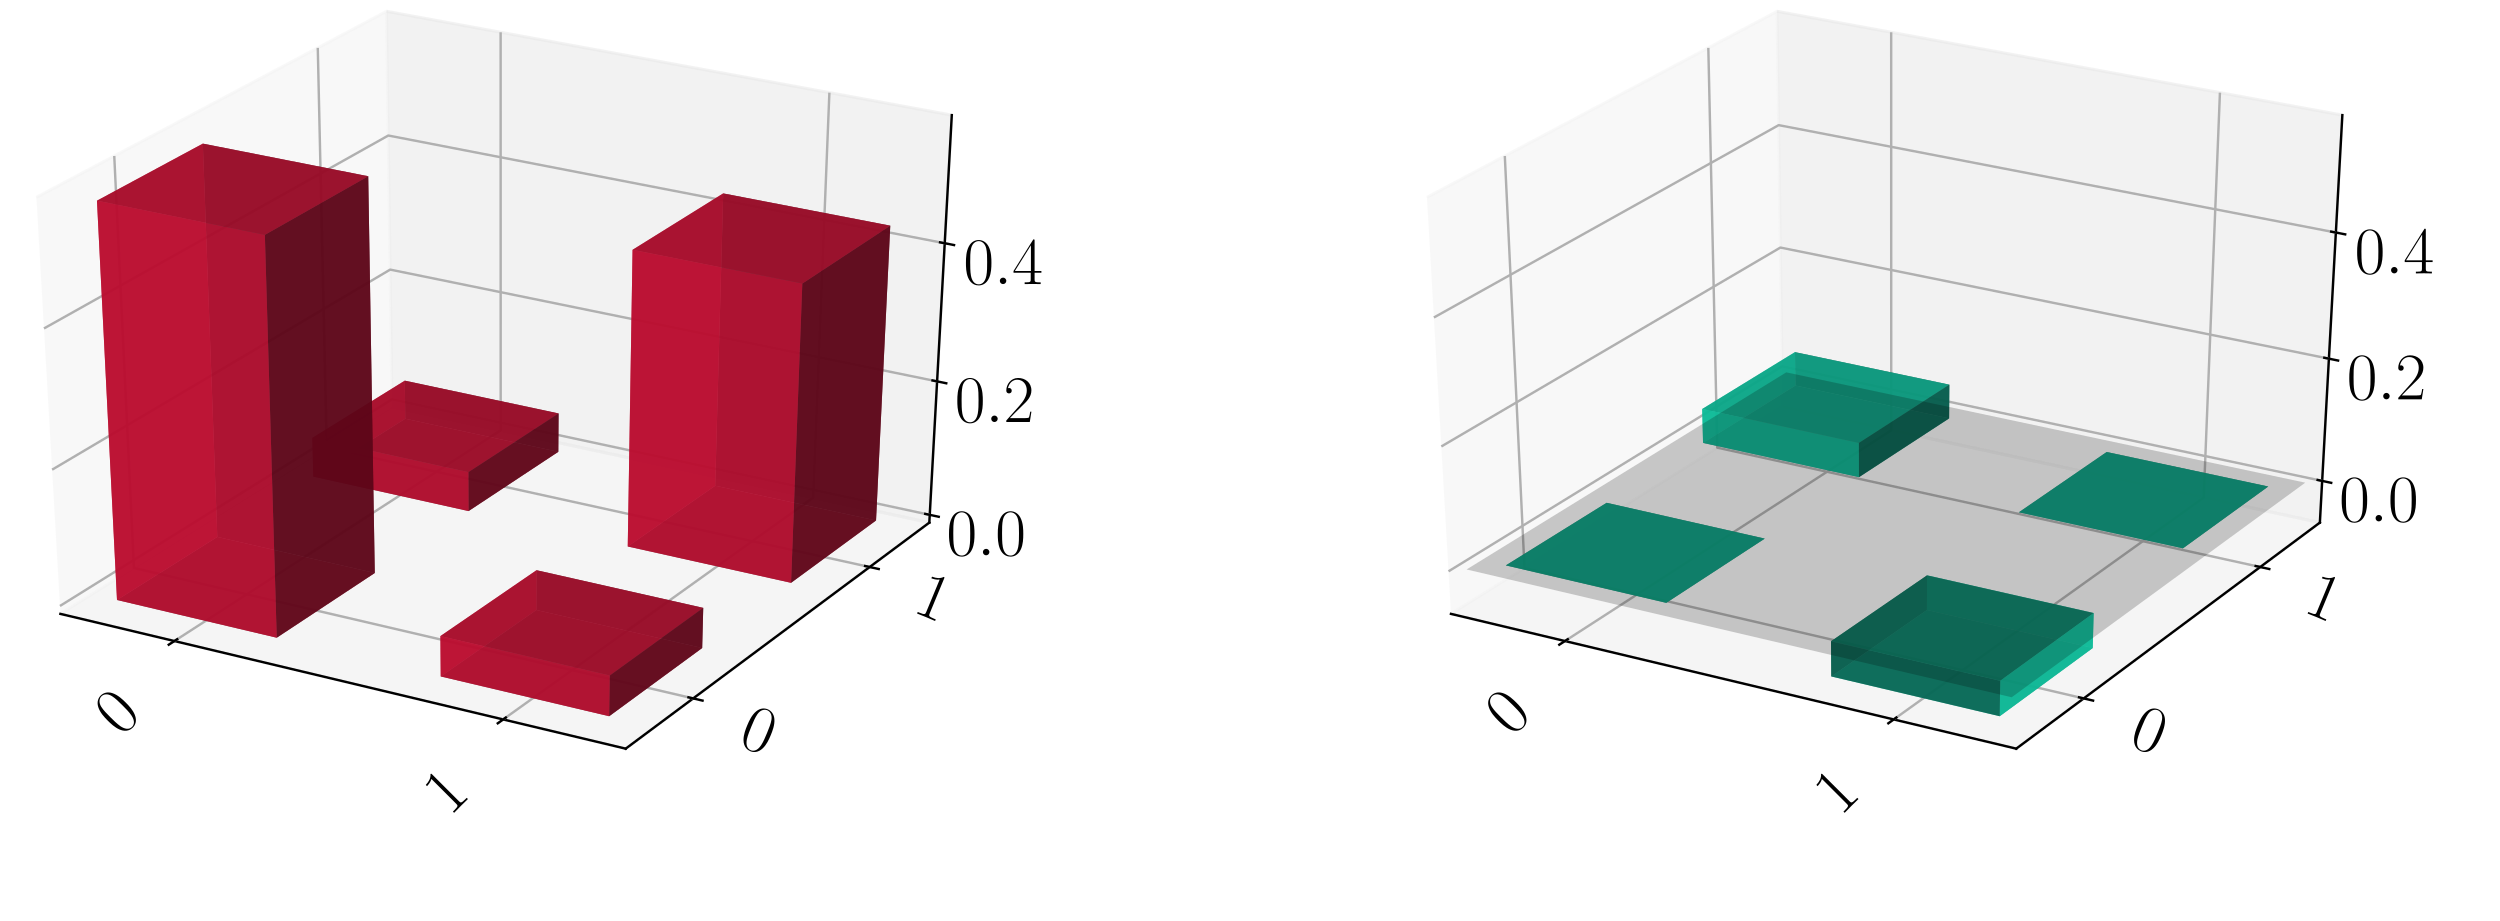 <?xml version="1.0" encoding="utf-8" standalone="no"?>
<!DOCTYPE svg PUBLIC "-//W3C//DTD SVG 1.1//EN"
  "http://www.w3.org/Graphics/SVG/1.1/DTD/svg11.dtd">
<!-- Created with matplotlib (https://matplotlib.org/) -->
<svg height="302.4pt" version="1.1" viewBox="0 0 820.8 302.4" width="820.8pt" xmlns="http://www.w3.org/2000/svg" xmlns:xlink="http://www.w3.org/1999/xlink">
 <defs>
  <style type="text/css">
*{stroke-linecap:butt;stroke-linejoin:round;}
  </style>
 </defs>
 <g id="figure_1">
  <g id="patch_1">
   <path d="M 0 302.4 
L 820.8 302.4 
L 820.8 0 
L 0 0 
z
" style="fill:#ffffff;"/>
  </g>
  <g id="patch_2">
   <path d="M -30.6 262.8 
L 349.855 262.8 
L 349.855 -14.4 
L -30.6 -14.4 
z
" style="fill:#ffffff;"/>
  </g>
  <g id="pane3d_1">
   <g id="patch_3">
    <path d="M 19.835 201.549 
L 128.723 133.585 
L 126.91 3.719 
L 11.951 64.782 
" style="fill:#f2f2f2;opacity:0.5;stroke:#f2f2f2;stroke-linejoin:miter;"/>
   </g>
  </g>
  <g id="pane3d_2">
   <g id="patch_4">
    <path d="M 128.723 133.585 
L 305.112 171.581 
L 312.492 37.799 
L 126.91 3.719 
" style="fill:#e6e6e6;opacity:0.5;stroke:#e6e6e6;stroke-linejoin:miter;"/>
   </g>
  </g>
  <g id="pane3d_3">
   <g id="patch_5">
    <path d="M 19.835 201.549 
L 205.42 245.801 
L 305.112 171.581 
L 128.723 133.585 
" style="fill:#ececec;opacity:0.5;stroke:#ececec;stroke-linejoin:miter;"/>
   </g>
  </g>
  <g id="axis3d_1">
   <g id="line2d_1">
    <path d="M 19.835 201.549 
L 205.42 245.801 
" style="fill:none;stroke:#000000;stroke-linecap:square;stroke-width:0.8;"/>
   </g>
   <g id="Line3DCollection_1">
    <path d="M 57.255 210.471 
L 164.384 141.267 
L 164.365 10.597 
" style="fill:none;stroke:#b0b0b0;stroke-width:0.8;"/>
    <path d="M 165.194 236.209 
L 266.98 163.367 
L 272.304 30.419 
" style="fill:none;stroke:#b0b0b0;stroke-width:0.8;"/>
   </g>
   <g id="xtick_1">
    <g id="line2d_2">
     <path d="M 58.178 209.875 
L 55.405 211.667 
" style="fill:none;stroke:#000000;stroke-linecap:square;stroke-width:0.8;"/>
    </g>
    <g id="text_1">
     <!-- 0 -->
     <defs>
      <path d="M 42 31.844 
C 42 37.969 41.906 48.422 37.703 56.453 
C 34 63.484 28.094 66 22.906 66 
C 18.094 66 12 63.781 8.203 56.562 
C 4.203 49.016 3.797 39.672 3.797 31.844 
C 3.797 26.109 3.906 17.375 7 9.734 
C 11.297 -0.609 19 -2 22.906 -2 
C 27.5 -2 34.5 -0.109 38.594 9.438 
C 41.594 16.375 42 24.5 42 31.844 
z
M 22.906 -0.406 
C 16.5 -0.406 12.703 5.125 11.297 12.75 
C 10.203 18.688 10.203 27.328 10.203 32.953 
C 10.203 40.688 10.203 47.109 11.5 53.234 
C 13.406 61.781 19 64.391 22.906 64.391 
C 27 64.391 32.297 61.672 34.203 53.438 
C 35.5 47.719 35.594 40.984 35.594 32.953 
C 35.594 26.422 35.594 18.375 34.406 12.453 
C 32.297 1.5 26.406 -0.406 22.906 -0.406 
z
" id="CMR17-48"/>
     </defs>
     <g transform="translate(39.74 242.136)rotate(-45)scale(0.22 -0.22)">
      <use transform="scale(0.996)" xlink:href="#CMR17-48"/>
     </g>
    </g>
   </g>
   <g id="xtick_2">
    <g id="line2d_3">
     <path d="M 166.073 235.58 
L 163.433 237.47 
" style="fill:none;stroke:#000000;stroke-linecap:square;stroke-width:0.8;"/>
    </g>
    <g id="text_2">
     <!-- 1 -->
     <defs>
      <path d="M 26.594 63.797 
C 26.594 65.891 26.5 66 25.094 66 
C 21.203 61.359 15.297 59.891 9.703 59.688 
C 9.406 59.688 8.906 59.688 8.797 59.5 
C 8.703 59.297 8.703 59.094 8.703 57 
C 11.797 57 17 57.594 21 59.984 
L 21 7.297 
C 21 3.797 20.797 2.594 12.203 2.594 
L 9.203 2.594 
L 9.203 0 
C 14 0.094 19 0.188 23.797 0.188 
C 28.594 0.188 33.594 0.094 38.406 0 
L 38.406 2.594 
L 35.406 2.594 
C 26.797 2.594 26.594 3.688 26.594 7.297 
z
" id="CMR17-49"/>
     </defs>
     <g transform="translate(147.674 268.293)rotate(-45)scale(0.22 -0.22)">
      <use transform="scale(0.996)" xlink:href="#CMR17-49"/>
     </g>
    </g>
   </g>
  </g>
  <g id="axis3d_2">
   <g id="line2d_4">
    <path d="M 305.112 171.581 
L 205.42 245.801 
" style="fill:none;stroke:#000000;stroke-linecap:square;stroke-width:0.8;"/>
   </g>
   <g id="Line3DCollection_2">
    <path d="M 37.513 51.204 
L 43.974 186.482 
L 227.578 229.304 
" style="fill:none;stroke:#b0b0b0;stroke-width:0.8;"/>
    <path d="M 104.331 15.713 
L 107.269 146.976 
L 285.522 186.165 
" style="fill:none;stroke:#b0b0b0;stroke-width:0.8;"/>
   </g>
   <g id="xtick_3">
    <g id="line2d_5">
     <path d="M 226.042 228.946 
L 230.653 230.022 
" style="fill:none;stroke:#000000;stroke-linecap:square;stroke-width:0.8;"/>
    </g>
    <g id="text_3">
     <!-- 0 -->
     <g transform="translate(241.875 244.311)rotate(-337.5)scale(0.22 -0.22)">
      <use transform="scale(0.996)" xlink:href="#CMR17-48"/>
     </g>
    </g>
   </g>
   <g id="xtick_4">
    <g id="line2d_6">
     <path d="M 284.034 185.838 
L 288.502 186.821 
" style="fill:none;stroke:#000000;stroke-linecap:square;stroke-width:0.8;"/>
    </g>
    <g id="text_4">
     <!-- 1 -->
     <g transform="translate(299.232 200.666)rotate(-337.5)scale(0.22 -0.22)">
      <use transform="scale(0.996)" xlink:href="#CMR17-49"/>
     </g>
    </g>
   </g>
  </g>
  <g id="axis3d_3">
   <g id="line2d_7">
    <path d="M 305.112 171.581 
L 312.492 37.799 
" style="fill:none;stroke:#000000;stroke-linecap:square;stroke-width:0.8;"/>
   </g>
   <g id="Line3DCollection_3">
    <path d="M 305.252 169.037 
L 128.689 131.11 
L 19.685 198.952 
" style="fill:none;stroke:#b0b0b0;stroke-width:0.8;"/>
    <path d="M 307.669 125.218 
L 128.094 88.515 
L 17.106 154.205 
" style="fill:none;stroke:#b0b0b0;stroke-width:0.8;"/>
    <path d="M 310.171 79.865 
L 127.48 44.493 
L 14.433 107.838 
" style="fill:none;stroke:#b0b0b0;stroke-width:0.8;"/>
   </g>
   <g id="xtick_5">
    <g id="line2d_8">
     <path d="M 303.779 168.72 
L 308.201 169.67 
" style="fill:none;stroke:#000000;stroke-linecap:square;stroke-width:0.8;"/>
    </g>
    <g id="text_5">
     <!-- $0.0$ -->
     <defs>
      <path d="M 18.406 4.797 
C 18.406 7.688 16 9.688 13.594 9.688 
C 10.703 9.688 8.703 7.297 8.703 4.891 
C 8.703 2 11.094 0 13.5 0 
C 16.406 0 18.406 2.391 18.406 4.797 
z
" id="CMMI12-58"/>
     </defs>
     <g transform="translate(310.747 182.316)scale(0.22 -0.22)">
      <use transform="scale(0.996)" xlink:href="#CMR17-48"/>
      <use transform="translate(45.69 0)scale(0.996)" xlink:href="#CMMI12-58"/>
      <use transform="translate(72.788 0)scale(0.996)" xlink:href="#CMR17-48"/>
     </g>
    </g>
   </g>
   <g id="xtick_6">
    <g id="line2d_9">
     <path d="M 306.17 124.912 
L 310.671 125.832 
" style="fill:none;stroke:#000000;stroke-linecap:square;stroke-width:0.8;"/>
    </g>
    <g id="text_6">
     <!-- $0.2$ -->
     <defs>
      <path d="M 41.703 15.469 
L 39.906 15.469 
C 38.906 8.391 38.094 7.188 37.703 6.594 
C 37.203 5.797 30 5.797 28.594 5.797 
L 9.406 5.797 
C 13 9.688 20 16.766 28.5 24.938 
C 34.594 30.719 41.703 37.5 41.703 47.391 
C 41.703 59.188 32.297 66 21.797 66 
C 10.797 66 4.094 56.297 4.094 47.297 
C 4.094 43.391 7 42.891 8.203 42.891 
C 9.203 42.891 12.203 43.484 12.203 46.984 
C 12.203 50.094 9.594 51 8.203 51 
C 7.594 51 7 50.891 6.594 50.688 
C 8.5 59.188 14.297 63.391 20.406 63.391 
C 29.094 63.391 34.797 56.5 34.797 47.391 
C 34.797 38.703 29.703 31.219 24 24.734 
L 4.094 2.297 
L 4.094 0 
L 39.297 0 
z
" id="CMR17-50"/>
     </defs>
     <g transform="translate(313.477 138.559)scale(0.22 -0.22)">
      <use transform="scale(0.996)" xlink:href="#CMR17-48"/>
      <use transform="translate(45.69 0)scale(0.996)" xlink:href="#CMMI12-58"/>
      <use transform="translate(72.788 0)scale(0.996)" xlink:href="#CMR17-50"/>
     </g>
    </g>
   </g>
   <g id="xtick_7">
    <g id="line2d_10">
     <path d="M 308.645 79.57 
L 313.227 80.457 
" style="fill:none;stroke:#000000;stroke-linecap:square;stroke-width:0.8;"/>
    </g>
    <g id="text_7">
     <!-- $0.4$ -->
     <defs>
      <path d="M 33.594 64.797 
C 33.594 66.891 33.5 67 31.703 67 
L 2 19.594 
L 2 17 
L 27.797 17 
L 27.797 7.188 
C 27.797 3.594 27.594 2.594 20.594 2.594 
L 18.703 2.594 
L 18.703 0 
C 21.906 0.188 27.297 0.188 30.703 0.188 
C 34.094 0.188 39.5 0.188 42.703 0 
L 42.703 2.594 
L 40.797 2.594 
C 33.797 2.594 33.594 3.594 33.594 7.188 
L 33.594 17 
L 43.797 17 
L 43.797 19.594 
L 33.594 19.594 
z
M 28.094 58.172 
L 28.094 19.594 
L 4 19.594 
z
" id="CMR17-52"/>
     </defs>
     <g transform="translate(316.303 93.273)scale(0.22 -0.22)">
      <use transform="scale(0.996)" xlink:href="#CMR17-48"/>
      <use transform="translate(45.69 0)scale(0.996)" xlink:href="#CMMI12-58"/>
      <use transform="translate(72.788 0)scale(0.996)" xlink:href="#CMR17-52"/>
     </g>
    </g>
   </g>
  </g>
  <g id="axes_1">
   <g id="Poly3DCollection_1">
    <path clip-path="url(#pca7597a8c6)" d="M 133.052 137.476 
L 132.898 124.978 
L 183.397 135.738 
L 183.306 148.338 
z
" style="fill:#5d0618;fill-opacity:0.8;"/>
    <path clip-path="url(#pca7597a8c6)" d="M 102.864 156.46 
L 102.557 143.785 
L 132.898 124.978 
L 133.052 137.476 
z
" style="fill:#ba0c2f;fill-opacity:0.8;"/>
    <path clip-path="url(#pca7597a8c6)" d="M 102.864 156.46 
L 133.052 137.476 
L 183.306 148.338 
L 153.833 167.797 
z
" style="fill:#74081d;fill-opacity:0.8;"/>
    <path clip-path="url(#pca7597a8c6)" d="M 102.557 143.785 
L 153.778 155.019 
L 183.397 135.738 
L 132.898 124.978 
z
" style="fill:#a30a29;fill-opacity:0.8;"/>
    <path clip-path="url(#pca7597a8c6)" d="M 153.833 167.797 
L 183.306 148.338 
L 183.397 135.738 
L 153.778 155.019 
z
" style="fill:#5d0618;fill-opacity:0.8;"/>
    <path clip-path="url(#pca7597a8c6)" d="M 102.864 156.46 
L 153.833 167.797 
L 153.778 155.019 
L 102.557 143.785 
z
" style="fill:#ba0c2f;fill-opacity:0.8;"/>
   </g>
   <g id="Poly3DCollection_2">
    <path clip-path="url(#pca7597a8c6)" d="M 206.101 179.423 
L 234.813 159.47 
L 287.62 170.884 
L 259.718 191.35 
z
" style="fill:#74081d;fill-opacity:0.8;"/>
    <path clip-path="url(#pca7597a8c6)" d="M 234.813 159.47 
L 237.442 63.499 
L 292.293 74.089 
L 287.62 170.884 
z
" style="fill:#5d0618;fill-opacity:0.8;"/>
    <path clip-path="url(#pca7597a8c6)" d="M 206.101 179.423 
L 207.688 82.019 
L 237.442 63.499 
L 234.813 159.47 
z
" style="fill:#ba0c2f;fill-opacity:0.8;"/>
    <path clip-path="url(#pca7597a8c6)" d="M 259.718 191.35 
L 287.62 170.884 
L 292.293 74.089 
L 263.414 93.103 
z
" style="fill:#5d0618;fill-opacity:0.8;"/>
    <path clip-path="url(#pca7597a8c6)" d="M 206.101 179.423 
L 259.718 191.35 
L 263.414 93.103 
L 207.688 82.019 
z
" style="fill:#ba0c2f;fill-opacity:0.8;"/>
    <path clip-path="url(#pca7597a8c6)" d="M 207.688 82.019 
L 263.414 93.103 
L 292.293 74.089 
L 237.442 63.499 
z
" style="fill:#a30a29;fill-opacity:0.8;"/>
   </g>
   <g id="Poly3DCollection_3">
    <path clip-path="url(#pca7597a8c6)" d="M 176.094 200.277 
L 176.152 187.211 
L 230.887 199.577 
L 230.541 212.751 
z
" style="fill:#5d0618;fill-opacity:0.8;"/>
    <path clip-path="url(#pca7597a8c6)" d="M 144.7 222.094 
L 144.594 208.84 
L 176.152 187.211 
L 176.094 200.277 
z
" style="fill:#ba0c2f;fill-opacity:0.8;"/>
    <path clip-path="url(#pca7597a8c6)" d="M 144.7 222.094 
L 176.094 200.277 
L 230.541 212.751 
L 199.997 235.155 
z
" style="fill:#74081d;fill-opacity:0.8;"/>
    <path clip-path="url(#pca7597a8c6)" d="M 144.594 208.84 
L 200.187 221.791 
L 230.887 199.577 
L 176.152 187.211 
z
" style="fill:#a30a29;fill-opacity:0.8;"/>
    <path clip-path="url(#pca7597a8c6)" d="M 199.997 235.155 
L 230.541 212.751 
L 230.887 199.577 
L 200.187 221.791 
z
" style="fill:#5d0618;fill-opacity:0.8;"/>
    <path clip-path="url(#pca7597a8c6)" d="M 144.7 222.094 
L 199.997 235.155 
L 200.187 221.791 
L 144.594 208.84 
z
" style="fill:#ba0c2f;fill-opacity:0.8;"/>
   </g>
   <g id="Poly3DCollection_4">
    <path clip-path="url(#pca7597a8c6)" d="M 38.414 196.99 
L 71.347 176.279 
L 123.047 188.124 
L 90.858 209.377 
z
" style="fill:#74081d;fill-opacity:0.8;"/>
    <path clip-path="url(#pca7597a8c6)" d="M 71.347 176.279 
L 66.597 47.153 
L 120.897 57.862 
L 123.047 188.124 
z
" style="fill:#5d0618;fill-opacity:0.8;"/>
    <path clip-path="url(#pca7597a8c6)" d="M 38.414 196.99 
L 31.837 65.887 
L 66.597 47.153 
L 71.347 176.279 
z
" style="fill:#ba0c2f;fill-opacity:0.8;"/>
    <path clip-path="url(#pca7597a8c6)" d="M 90.858 209.377 
L 123.047 188.124 
L 120.897 57.862 
L 86.958 77.112 
z
" style="fill:#5d0618;fill-opacity:0.8;"/>
    <path clip-path="url(#pca7597a8c6)" d="M 38.414 196.99 
L 90.858 209.377 
L 86.958 77.112 
L 31.837 65.887 
z
" style="fill:#ba0c2f;fill-opacity:0.8;"/>
    <path clip-path="url(#pca7597a8c6)" d="M 31.837 65.887 
L 86.958 77.112 
L 120.897 57.862 
L 66.597 47.153 
z
" style="fill:#a30a29;fill-opacity:0.8;"/>
   </g>
  </g>
  <g id="patch_6">
   <path d="M 425.945 262.8 
L 806.4 262.8 
L 806.4 -14.4 
L 425.945 -14.4 
z
" style="fill:#ffffff;"/>
  </g>
  <g id="pane3d_4">
   <g id="patch_7">
    <path d="M 476.381 201.549 
L 585.269 133.585 
L 583.456 3.719 
L 468.496 64.782 
" style="fill:#f2f2f2;opacity:0.5;stroke:#f2f2f2;stroke-linejoin:miter;"/>
   </g>
  </g>
  <g id="pane3d_5">
   <g id="patch_8">
    <path d="M 585.269 133.585 
L 761.657 171.581 
L 769.037 37.799 
L 583.456 3.719 
" style="fill:#e6e6e6;opacity:0.5;stroke:#e6e6e6;stroke-linejoin:miter;"/>
   </g>
  </g>
  <g id="pane3d_6">
   <g id="patch_9">
    <path d="M 476.381 201.549 
L 661.965 245.801 
L 761.657 171.581 
L 585.269 133.585 
" style="fill:#ececec;opacity:0.5;stroke:#ececec;stroke-linejoin:miter;"/>
   </g>
  </g>
  <g id="axis3d_4">
   <g id="line2d_11">
    <path d="M 476.381 201.549 
L 661.965 245.801 
" style="fill:none;stroke:#000000;stroke-linecap:square;stroke-width:0.8;"/>
   </g>
   <g id="Line3DCollection_4">
    <path d="M 513.8 210.471 
L 620.93 141.267 
L 620.91 10.597 
" style="fill:none;stroke:#b0b0b0;stroke-width:0.8;"/>
    <path d="M 621.74 236.209 
L 723.525 163.367 
L 728.849 30.419 
" style="fill:none;stroke:#b0b0b0;stroke-width:0.8;"/>
   </g>
   <g id="xtick_8">
    <g id="line2d_12">
     <path d="M 514.724 209.875 
L 511.95 211.667 
" style="fill:none;stroke:#000000;stroke-linecap:square;stroke-width:0.8;"/>
    </g>
    <g id="text_8">
     <!-- 0 -->
     <g transform="translate(496.286 242.136)rotate(-45)scale(0.22 -0.22)">
      <use transform="scale(0.996)" xlink:href="#CMR17-48"/>
     </g>
    </g>
   </g>
   <g id="xtick_9">
    <g id="line2d_13">
     <path d="M 622.619 235.58 
L 619.978 237.47 
" style="fill:none;stroke:#000000;stroke-linecap:square;stroke-width:0.8;"/>
    </g>
    <g id="text_9">
     <!-- 1 -->
     <g transform="translate(604.219 268.293)rotate(-45)scale(0.22 -0.22)">
      <use transform="scale(0.996)" xlink:href="#CMR17-49"/>
     </g>
    </g>
   </g>
  </g>
  <g id="axis3d_5">
   <g id="line2d_14">
    <path d="M 761.657 171.581 
L 661.965 245.801 
" style="fill:none;stroke:#000000;stroke-linecap:square;stroke-width:0.8;"/>
   </g>
   <g id="Line3DCollection_5">
    <path d="M 494.059 51.204 
L 500.519 186.482 
L 684.123 229.304 
" style="fill:none;stroke:#b0b0b0;stroke-width:0.8;"/>
    <path d="M 560.876 15.713 
L 563.814 146.976 
L 742.068 186.165 
" style="fill:none;stroke:#b0b0b0;stroke-width:0.8;"/>
   </g>
   <g id="xtick_10">
    <g id="line2d_15">
     <path d="M 682.587 228.946 
L 687.198 230.022 
" style="fill:none;stroke:#000000;stroke-linecap:square;stroke-width:0.8;"/>
    </g>
    <g id="text_10">
     <!-- 0 -->
     <g transform="translate(698.42 244.311)rotate(-337.5)scale(0.22 -0.22)">
      <use transform="scale(0.996)" xlink:href="#CMR17-48"/>
     </g>
    </g>
   </g>
   <g id="xtick_11">
    <g id="line2d_16">
     <path d="M 740.579 185.838 
L 745.047 186.821 
" style="fill:none;stroke:#000000;stroke-linecap:square;stroke-width:0.8;"/>
    </g>
    <g id="text_11">
     <!-- 1 -->
     <g transform="translate(755.777 200.666)rotate(-337.5)scale(0.22 -0.22)">
      <use transform="scale(0.996)" xlink:href="#CMR17-49"/>
     </g>
    </g>
   </g>
  </g>
  <g id="axis3d_6">
   <g id="line2d_17">
    <path d="M 761.657 171.581 
L 769.037 37.799 
" style="fill:none;stroke:#000000;stroke-linecap:square;stroke-width:0.8;"/>
   </g>
   <g id="Line3DCollection_6">
    <path d="M 762.412 157.895 
L 585.083 120.274 
L 475.575 187.579 
" style="fill:none;stroke:#b0b0b0;stroke-width:0.8;"/>
    <path d="M 764.626 117.763 
L 584.538 81.275 
L 473.212 146.587 
" style="fill:none;stroke:#b0b0b0;stroke-width:0.8;"/>
    <path d="M 766.91 76.351 
L 583.977 41.085 
L 470.771 104.243 
" style="fill:none;stroke:#b0b0b0;stroke-width:0.8;"/>
   </g>
   <g id="xtick_12">
    <g id="line2d_18">
     <path d="M 760.932 157.581 
L 765.375 158.524 
" style="fill:none;stroke:#000000;stroke-linecap:square;stroke-width:0.8;"/>
    </g>
    <g id="text_12">
     <!-- $0.0$ -->
     <g transform="translate(767.987 171.19)scale(0.22 -0.22)">
      <use transform="scale(0.996)" xlink:href="#CMR17-48"/>
      <use transform="translate(45.69 0)scale(0.996)" xlink:href="#CMMI12-58"/>
      <use transform="translate(72.788 0)scale(0.996)" xlink:href="#CMR17-48"/>
     </g>
    </g>
   </g>
   <g id="xtick_13">
    <g id="line2d_19">
     <path d="M 763.122 117.458 
L 767.637 118.373 
" style="fill:none;stroke:#000000;stroke-linecap:square;stroke-width:0.8;"/>
    </g>
    <g id="text_13">
     <!-- $0.2$ -->
     <g transform="translate(770.487 131.115)scale(0.22 -0.22)">
      <use transform="scale(0.996)" xlink:href="#CMR17-48"/>
      <use transform="translate(45.69 0)scale(0.996)" xlink:href="#CMMI12-58"/>
      <use transform="translate(72.788 0)scale(0.996)" xlink:href="#CMR17-50"/>
     </g>
    </g>
   </g>
   <g id="xtick_14">
    <g id="line2d_20">
     <path d="M 765.382 76.057 
L 769.971 76.941 
" style="fill:none;stroke:#000000;stroke-linecap:square;stroke-width:0.8;"/>
    </g>
    <g id="text_14">
     <!-- $0.4$ -->
     <g transform="translate(773.067 89.765)scale(0.22 -0.22)">
      <use transform="scale(0.996)" xlink:href="#CMR17-48"/>
      <use transform="translate(45.69 0)scale(0.996)" xlink:href="#CMMI12-58"/>
      <use transform="translate(72.788 0)scale(0.996)" xlink:href="#CMR17-52"/>
     </g>
    </g>
   </g>
  </g>
  <g id="axes_2">
   <g id="Poly3DCollection_5">
    <path clip-path="url(#p2657fee7c8)" d="M 589.463 126.588 
L 589.328 115.608 
L 640.01 126.291 
L 639.93 137.361 
z
" style="fill:#065d4c;fill-opacity:0.8;"/>
    <path clip-path="url(#p2657fee7c8)" d="M 559.142 145.419 
L 558.873 134.281 
L 589.328 115.608 
L 589.463 126.588 
z
" style="fill:#0cba97;fill-opacity:0.8;"/>
    <path clip-path="url(#p2657fee7c8)" d="M 559.142 145.419 
L 589.463 126.588 
L 639.93 137.361 
L 610.331 156.666 
z
" style="fill:#08745e;fill-opacity:0.8;"/>
    <path clip-path="url(#p2657fee7c8)" d="M 558.873 134.281 
L 610.282 145.437 
L 640.01 126.291 
L 589.328 115.608 
z
" style="fill:#0aa384;fill-opacity:0.8;"/>
    <path clip-path="url(#p2657fee7c8)" d="M 610.331 156.666 
L 639.93 137.361 
L 640.01 126.291 
L 610.282 145.437 
z
" style="fill:#065d4c;fill-opacity:0.8;"/>
    <path clip-path="url(#p2657fee7c8)" d="M 559.142 145.419 
L 610.331 156.666 
L 610.282 145.437 
L 558.873 134.281 
z
" style="fill:#0cba97;fill-opacity:0.8;"/>
   </g>
   <g id="Poly3DCollection_6">
    <path clip-path="url(#p2657fee7c8)" d="M 691.661 148.405 
L 691.661 148.405 
L 744.704 159.728 
L 744.704 159.728 
z
" style="fill:#065d4c;fill-opacity:0.8;"/>
    <path clip-path="url(#p2657fee7c8)" d="M 662.829 168.201 
L 662.829 168.201 
L 691.661 148.405 
L 691.661 148.405 
z
" style="fill:#065d4c;fill-opacity:0.8;"/>
    <path clip-path="url(#p2657fee7c8)" d="M 662.829 168.201 
L 691.661 148.405 
L 744.704 159.728 
L 716.689 180.035 
z
" style="fill:#08745e;fill-opacity:0.8;"/>
    <path clip-path="url(#p2657fee7c8)" d="M 662.829 168.201 
L 716.689 180.035 
L 744.704 159.728 
L 691.661 148.405 
z
" style="fill:#0aa384;fill-opacity:0.8;"/>
    <path clip-path="url(#p2657fee7c8)" d="M 716.689 180.035 
L 744.704 159.728 
L 744.704 159.728 
L 716.689 180.035 
z
" style="fill:#065d4c;fill-opacity:0.8;"/>
    <path clip-path="url(#p2657fee7c8)" d="M 662.829 168.201 
L 716.689 180.035 
L 716.689 180.035 
L 662.829 168.201 
z
" style="fill:#065d4c;fill-opacity:0.8;"/>
   </g>
   <g id="Poly3DCollection_7">
    <path clip-path="url(#p2657fee7c8)" d="M 527.481 165.081 
L 527.481 165.081 
L 579.406 176.834 
L 579.406 176.834 
z
" style="fill:#065d4c;fill-opacity:0.8;"/>
    <path clip-path="url(#p2657fee7c8)" d="M 494.39 185.632 
L 494.39 185.632 
L 527.481 165.081 
L 527.481 165.081 
z
" style="fill:#065d4c;fill-opacity:0.8;"/>
    <path clip-path="url(#p2657fee7c8)" d="M 494.39 185.632 
L 527.481 165.081 
L 579.406 176.834 
L 547.066 197.926 
z
" style="fill:#08745e;fill-opacity:0.8;"/>
    <path clip-path="url(#p2657fee7c8)" d="M 494.39 185.632 
L 547.066 197.926 
L 579.406 176.834 
L 527.481 165.081 
z
" style="fill:#0aa384;fill-opacity:0.8;"/>
    <path clip-path="url(#p2657fee7c8)" d="M 547.066 197.926 
L 579.406 176.834 
L 579.406 176.834 
L 547.066 197.926 
z
" style="fill:#065d4c;fill-opacity:0.8;"/>
    <path clip-path="url(#p2657fee7c8)" d="M 494.39 185.632 
L 547.066 197.926 
L 547.066 197.926 
L 494.39 185.632 
z
" style="fill:#065d4c;fill-opacity:0.8;"/>
   </g>
   <g id="Poly3DCollection_8">
    <path clip-path="url(#p2657fee7c8)" d="M 632.69 188.895 
L 632.639 200.277 
L 687.086 212.751 
L 687.388 201.275 
z
" style="fill:#0cba97;fill-opacity:0.8;"/>
    <path clip-path="url(#p2657fee7c8)" d="M 601.153 210.548 
L 601.246 222.094 
L 632.639 200.277 
L 632.69 188.895 
z
" style="fill:#065d4c;fill-opacity:0.8;"/>
    <path clip-path="url(#p2657fee7c8)" d="M 601.246 222.094 
L 656.543 235.155 
L 687.086 212.751 
L 632.639 200.277 
z
" style="fill:#0aa384;fill-opacity:0.8;"/>
    <path clip-path="url(#p2657fee7c8)" d="M 601.153 210.548 
L 632.69 188.895 
L 687.388 201.275 
L 656.708 223.514 
z
" style="fill:#08745e;fill-opacity:0.8;"/>
    <path clip-path="url(#p2657fee7c8)" d="M 656.708 223.514 
L 687.388 201.275 
L 687.086 212.751 
L 656.543 235.155 
z
" style="fill:#0cba97;fill-opacity:0.8;"/>
    <path clip-path="url(#p2657fee7c8)" d="M 601.153 210.548 
L 656.708 223.514 
L 656.543 235.155 
L 601.246 222.094 
z
" style="fill:#065d4c;fill-opacity:0.8;"/>
   </g>
   <g id="Poly3DCollection_9">
    <path clip-path="url(#p2657fee7c8)" d="M 481.497 186.966 
L 660.465 228.929 
L 756.854 158.471 
L 586.453 122.249 
z
" style="fill-opacity:0.2;"/>
   </g>
  </g>
 </g>
 <defs>
  <clipPath id="pca7597a8c6">
   <rect height="277.2" width="380.455" x="-30.6" y="-14.4"/>
  </clipPath>
  <clipPath id="p2657fee7c8">
   <rect height="277.2" width="380.455" x="425.945" y="-14.4"/>
  </clipPath>
 </defs>
</svg>
